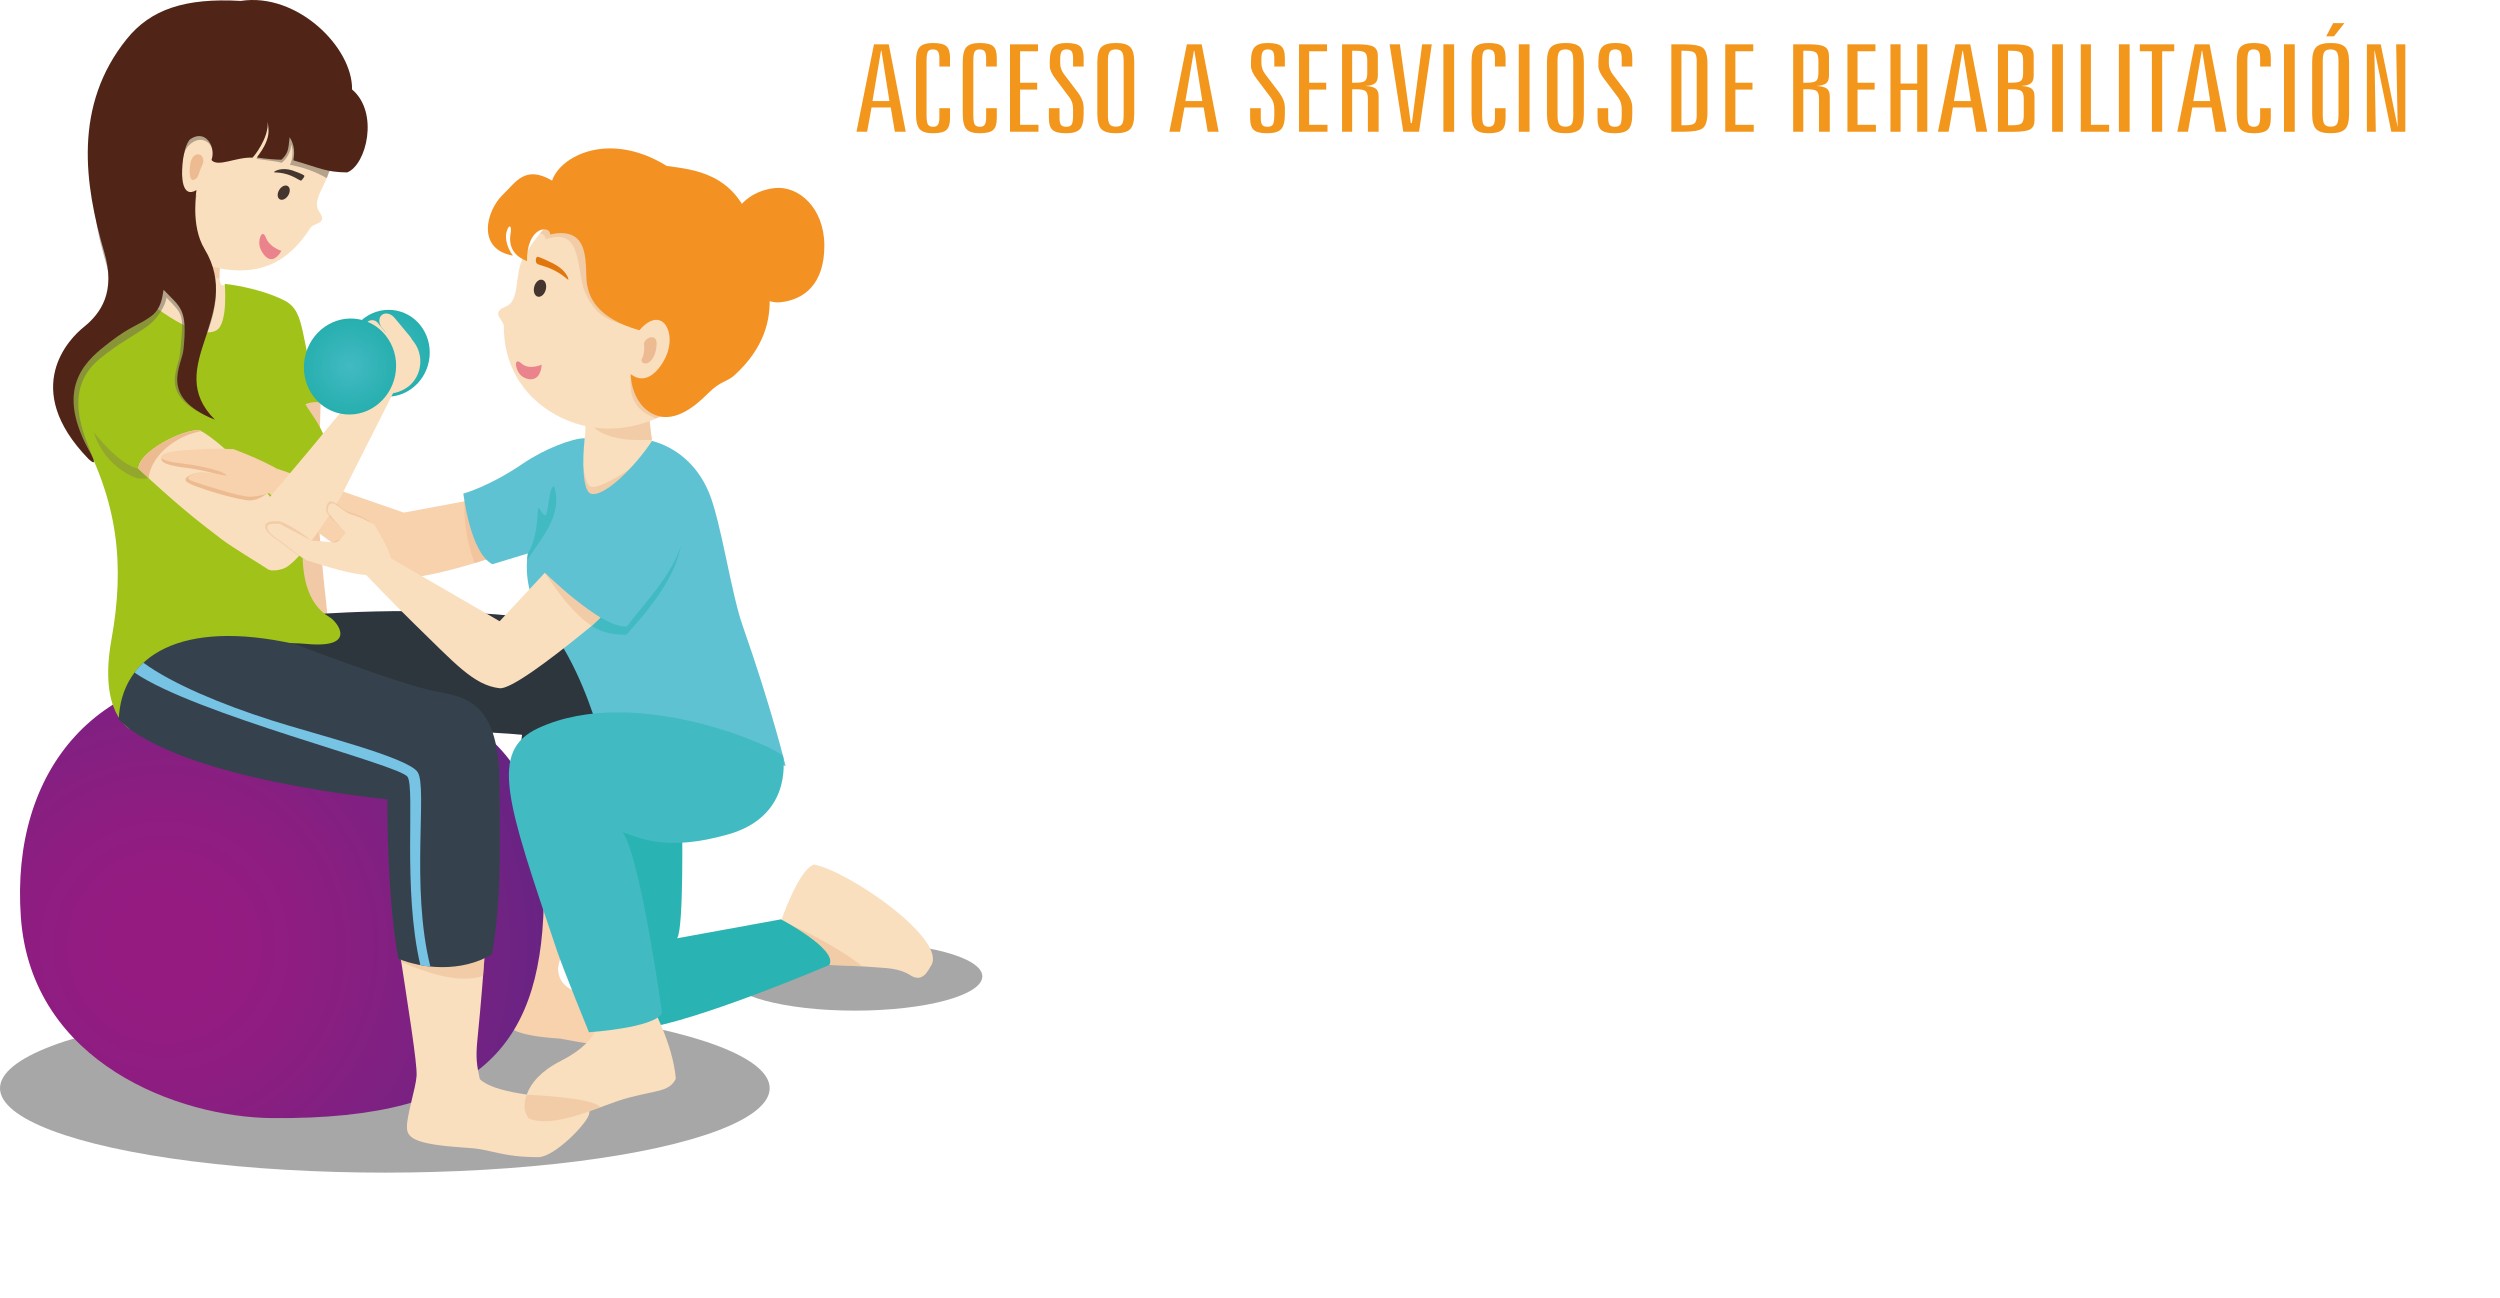 <?xml version="1.0" encoding="utf-8"?>
<!-- Generator: Adobe Illustrator 16.0.0, SVG Export Plug-In . SVG Version: 6.00 Build 0)  -->
<!DOCTYPE svg PUBLIC "-//W3C//DTD SVG 1.1//EN" "http://www.w3.org/Graphics/SVG/1.1/DTD/svg11.dtd">
<svg version="1.1" id="Capa_1" xmlns="http://www.w3.org/2000/svg" xmlns:xlink="http://www.w3.org/1999/xlink" x="0px" y="0px"
	 width="559.256px" height="290.404px" viewBox="0 0 559.256 290.404" enable-background="new 0 0 559.256 290.404"
	 xml:space="preserve">
<g>
	<g>
		<path fill="#F2961C" d="M195.513,9.911h3.31l3.79,19.563h-2.438l-0.908-5.438h-4.306l-0.979,5.438h-2.384L195.513,9.911z
			 M197.079,11.356l-1.904,11.247h3.79l-1.779-11.247H197.079z"/>
		<path fill="#F2961C" d="M212.523,13.015v1.869h-2.384v-1.816c0-0.76-0.11-1.286-0.329-1.578c-0.22-0.292-0.608-0.438-1.166-0.438
			c-0.51,0-0.866,0.165-1.067,0.497c-0.201,0.332-0.302,1.028-0.302,2.09v12.108c0,1.088,0.107,1.795,0.32,2.122
			c0.214,0.327,0.605,0.491,1.175,0.491c0.486,0,0.836-0.155,1.05-0.465c0.213-0.311,0.32-0.835,0.32-1.578v-2.108h2.384v2.175
			c0,1.335-0.279,2.239-0.836,2.713c-0.558,0.474-1.554,0.71-2.989,0.71c-1.412,0-2.396-0.306-2.954-0.915
			c-0.558-0.61-0.836-1.746-0.836-3.408v-11.58c0-1.653,0.279-2.78,0.836-3.382c0.557-0.603,1.542-0.902,2.954-0.902
			c1.447,0,2.446,0.234,2.998,0.703C212.249,10.791,212.523,11.688,212.523,13.015z"/>
		<path fill="#F2961C" d="M222.985,13.015v1.869h-2.384v-1.816c0-0.76-0.11-1.286-0.329-1.578c-0.22-0.292-0.608-0.438-1.166-0.438
			c-0.51,0-0.866,0.165-1.067,0.497s-0.302,1.028-0.302,2.09v12.108c0,1.088,0.107,1.795,0.32,2.122
			c0.214,0.327,0.605,0.491,1.175,0.491c0.486,0,0.836-0.155,1.05-0.465c0.213-0.311,0.32-0.835,0.32-1.578v-2.108h2.384v2.175
			c0,1.335-0.279,2.239-0.836,2.713c-0.558,0.474-1.554,0.71-2.989,0.71c-1.412,0-2.396-0.306-2.954-0.915
			c-0.558-0.61-0.836-1.746-0.836-3.408v-11.58c0-1.653,0.279-2.78,0.836-3.382c0.557-0.603,1.542-0.902,2.954-0.902
			c1.447,0,2.446,0.234,2.998,0.703C222.711,10.791,222.985,11.688,222.985,13.015z"/>
		<path fill="#F2961C" d="M225.938,9.911h6.263v1.552h-4.003v7.043h3.825v1.538h-3.825v7.878h4.11v1.554h-6.37V9.911z"/>
		<path fill="#F2961C" d="M242.415,13.015v1.869h-2.367v-1.816c0-0.77-0.107-1.298-0.32-1.585s-0.593-0.432-1.139-0.432
			c-0.522,0-0.89,0.161-1.103,0.483c-0.214,0.323-0.32,0.896-0.32,1.718v0.955c0,0.398,0.074,0.809,0.223,1.229
			c0.148,0.42,0.364,0.814,0.649,1.187l2.953,3.886c0.498,0.654,0.86,1.271,1.085,1.852c0.225,0.58,0.338,1.179,0.338,1.797v1.327
			c0,1.697-0.288,2.842-0.863,3.435c-0.575,0.594-1.599,0.89-3.069,0.89c-1.435,0-2.435-0.239-2.998-0.717s-0.845-1.38-0.845-2.706
			v-2.175h2.384v2.108c0,0.796,0.107,1.335,0.32,1.618c0.214,0.282,0.605,0.425,1.175,0.425c0.581,0,0.981-0.161,1.201-0.484
			c0.219-0.322,0.329-1.031,0.329-2.129v-1.353c0-0.504-0.062-0.962-0.187-1.373c-0.124-0.411-0.305-0.784-0.542-1.121l-3.131-4.164
			c-0.439-0.557-0.774-1.088-1.005-1.592s-0.347-0.941-0.347-1.312v-1.141c0-1.521,0.282-2.58,0.846-3.177
			c0.563-0.598,1.533-0.896,2.909-0.896c1.447,0,2.447,0.234,2.998,0.703C242.14,10.792,242.415,11.688,242.415,13.015z"/>
		<path fill="#F2961C" d="M253.73,13.903v11.579c0,1.68-0.302,2.819-0.908,3.422c-0.604,0.601-1.684,0.901-3.238,0.901
			c-1.53,0-2.598-0.306-3.203-0.915c-0.605-0.61-0.907-1.746-0.907-3.408V13.903c0-1.646,0.305-2.771,0.916-3.376
			c0.611-0.605,1.688-0.908,3.229-0.908s2.612,0.301,3.211,0.902C253.429,11.122,253.73,12.25,253.73,13.903z M251.364,13.638
			c0-0.99-0.13-1.67-0.391-2.036c-0.261-0.366-0.724-0.551-1.388-0.551c-0.653,0-1.106,0.18-1.361,0.537
			c-0.255,0.358-0.382,1.041-0.382,2.05v12.108c0,1.018,0.13,1.702,0.392,2.056c0.261,0.354,0.723,0.531,1.388,0.531
			c0.652,0,1.105-0.178,1.361-0.531c0.255-0.354,0.382-1.038,0.382-2.056V13.638H251.364z"/>
		<path fill="#F2961C" d="M265.509,9.911h3.309l3.79,19.563h-2.438l-0.907-5.438h-4.306l-0.979,5.438h-2.384L265.509,9.911z
			 M267.075,11.356l-1.904,11.247h3.79l-1.779-11.247H267.075z"/>
		<path fill="#F2961C" d="M287.429,13.015v1.869h-2.365v-1.816c0-0.77-0.106-1.298-0.32-1.585c-0.213-0.287-0.594-0.432-1.139-0.432
			c-0.522,0-0.891,0.161-1.104,0.483c-0.213,0.323-0.32,0.896-0.32,1.718v0.955c0,0.398,0.074,0.809,0.223,1.229
			c0.147,0.42,0.365,0.814,0.648,1.187l2.954,3.886c0.498,0.654,0.858,1.271,1.085,1.852s0.338,1.179,0.338,1.797v1.327
			c0,1.697-0.287,2.842-0.863,3.435c-0.576,0.594-1.598,0.89-3.068,0.89c-1.436,0-2.436-0.239-2.998-0.717
			c-0.563-0.478-0.846-1.38-0.846-2.706v-2.175h2.385v2.108c0,0.796,0.105,1.335,0.32,1.618c0.213,0.282,0.604,0.425,1.174,0.425
			c0.58,0,0.98-0.161,1.201-0.484c0.219-0.322,0.328-1.031,0.328-2.129v-1.353c0-0.504-0.062-0.962-0.187-1.373
			s-0.306-0.784-0.543-1.121l-3.131-4.164c-0.439-0.557-0.774-1.088-1.005-1.592c-0.231-0.504-0.347-0.941-0.347-1.312v-1.141
			c0-1.521,0.281-2.58,0.845-3.177c0.563-0.598,1.533-0.896,2.908-0.896c1.447,0,2.446,0.234,2.998,0.703
			C287.153,10.792,287.429,11.688,287.429,13.015z"/>
		<path fill="#F2961C" d="M290.597,9.911h6.262v1.552h-4.002v7.043h3.824v1.538h-3.824v7.878h4.109v1.554h-6.369V9.911z"/>
		<path fill="#F2961C" d="M300.222,9.911h3.452c1.779,0,2.983,0.187,3.612,0.557c0.629,0.372,0.943,1.039,0.943,2.004v4.43
			c0,0.813-0.209,1.389-0.623,1.725c-0.416,0.336-1.15,0.539-2.207,0.609c1.127,0.054,1.91,0.248,2.35,0.584
			c0.438,0.336,0.658,0.92,0.658,1.751v7.905h-2.402v-7.31c0-0.92-0.175-1.517-0.523-1.791c-0.351-0.272-1.071-0.41-2.162-0.41
			h-0.836v9.511h-2.26V9.911H300.222z M302.481,11.356v7.148h0.802c1.032,0,1.72-0.135,2.063-0.403
			c0.344-0.271,0.516-0.869,0.516-1.799v-2.719c0-0.938-0.172-1.543-0.516-1.816c-0.345-0.273-1.033-0.411-2.063-0.411H302.481z"/>
		<path fill="#F2961C" d="M310.862,9.911h2.296l2.438,17.613h0.248l2.295-17.613h2.153l-2.847,19.563h-3.523L310.862,9.911z"/>
		<path fill="#F2961C" d="M322.89,9.911h2.402v19.563h-2.402V9.911z"/>
		<path fill="#F2961C" d="M336.804,13.015v1.869h-2.384v-1.816c0-0.76-0.11-1.286-0.329-1.578c-0.22-0.292-0.607-0.438-1.166-0.438
			c-0.51,0-0.865,0.165-1.068,0.497c-0.2,0.332-0.301,1.028-0.301,2.09v12.108c0,1.088,0.105,1.795,0.319,2.122
			s0.604,0.491,1.174,0.491c0.486,0,0.836-0.155,1.05-0.465c0.215-0.311,0.32-0.835,0.32-1.578v-2.108h2.385v2.175
			c0,1.335-0.279,2.239-0.837,2.713s-1.554,0.71-2.989,0.71c-1.412,0-2.396-0.306-2.953-0.915c-0.558-0.61-0.836-1.746-0.836-3.408
			v-11.58c0-1.653,0.279-2.78,0.836-3.382c0.558-0.603,1.543-0.902,2.953-0.902c1.447,0,2.447,0.234,2.998,0.703
			C336.528,10.791,336.804,11.688,336.804,13.015z"/>
		<path fill="#F2961C" d="M339.757,9.911h2.402v19.563h-2.402V9.911z"/>
		<path fill="#F2961C" d="M354.312,13.903v11.579c0,1.68-0.302,2.819-0.908,3.422c-0.604,0.601-1.684,0.901-3.237,0.901
			c-1.53,0-2.599-0.306-3.203-0.915c-0.604-0.61-0.907-1.746-0.907-3.408V13.903c0-1.646,0.305-2.771,0.916-3.376
			s1.688-0.908,3.229-0.908s2.612,0.301,3.211,0.902C354.011,11.122,354.312,12.25,354.312,13.903z M351.944,13.638
			c0-0.99-0.129-1.67-0.391-2.036c-0.261-0.366-0.724-0.551-1.388-0.551c-0.653,0-1.106,0.18-1.36,0.537
			c-0.256,0.358-0.383,1.041-0.383,2.05v12.108c0,1.018,0.131,1.702,0.393,2.056c0.261,0.354,0.723,0.531,1.388,0.531
			c0.651,0,1.104-0.178,1.36-0.531s0.383-1.038,0.383-2.056V13.638H351.944z"/>
		<path fill="#F2961C" d="M365.147,13.015v1.869h-2.366v-1.816c0-0.77-0.106-1.298-0.32-1.585c-0.213-0.287-0.593-0.432-1.14-0.432
			c-0.521,0-0.889,0.161-1.103,0.483c-0.213,0.323-0.319,0.896-0.319,1.718v0.955c0,0.398,0.074,0.809,0.222,1.229
			s0.364,0.814,0.649,1.187l2.953,3.886c0.498,0.654,0.859,1.271,1.086,1.852c0.226,0.58,0.338,1.179,0.338,1.797v1.327
			c0,1.697-0.289,2.842-0.863,3.435c-0.576,0.594-1.598,0.89-3.069,0.89c-1.437,0-2.435-0.239-2.998-0.717s-0.846-1.38-0.846-2.706
			v-2.175h2.385v2.108c0,0.796,0.106,1.335,0.32,1.618c0.213,0.282,0.604,0.425,1.174,0.425c0.581,0,0.981-0.161,1.201-0.484
			c0.219-0.322,0.329-1.031,0.329-2.129v-1.353c0-0.504-0.062-0.962-0.188-1.373s-0.306-0.784-0.543-1.121l-3.131-4.164
			c-0.439-0.557-0.773-1.088-1.005-1.592s-0.347-0.941-0.347-1.312v-1.141c0-1.521,0.281-2.58,0.845-3.177
			c0.563-0.598,1.532-0.896,2.909-0.896c1.447,0,2.445,0.234,2.998,0.703C364.871,10.792,365.147,11.688,365.147,13.015z"/>
		<path fill="#F2961C" d="M373.883,9.911h2.651c2.24,0,3.706,0.263,4.395,0.789s1.032,1.73,1.032,3.614V25.07
			c0,1.875-0.351,3.077-1.05,3.606c-0.7,0.531-2.159,0.798-4.377,0.798h-2.651V9.911z M376.144,11.356v16.672h0.729
			c1.091,0,1.812-0.135,2.162-0.404c0.35-0.269,0.525-0.864,0.525-1.784V13.585c0-0.929-0.179-1.532-0.535-1.811
			c-0.355-0.279-1.073-0.418-2.152-0.418H376.144z"/>
		<path fill="#F2961C" d="M385.946,9.911h6.264v1.552h-4.003v7.043h3.825v1.538h-3.825v7.878h4.108v1.554h-6.368L385.946,9.911
			L385.946,9.911z"/>
		<path fill="#F2961C" d="M401.141,9.911h3.452c1.779,0,2.983,0.187,3.612,0.557c0.628,0.372,0.943,1.039,0.943,2.004v4.43
			c0,0.813-0.208,1.389-0.623,1.725s-1.15,0.539-2.206,0.609c1.127,0.054,1.909,0.248,2.349,0.584
			c0.438,0.336,0.658,0.92,0.658,1.751v7.905h-2.402v-7.31c0-0.92-0.175-1.517-0.524-1.791c-0.351-0.272-1.07-0.41-2.162-0.41
			h-0.836v9.511h-2.261V9.911z M403.401,11.356v7.148h0.801c1.032,0,1.72-0.135,2.063-0.403c0.345-0.271,0.517-0.869,0.517-1.799
			v-2.719c0-0.938-0.172-1.543-0.517-1.816c-0.344-0.273-1.031-0.411-2.063-0.411H403.401z"/>
		<path fill="#F2961C" d="M413.276,9.911h6.263v1.552h-4.003v7.043h3.825v1.538h-3.825v7.878h4.11v1.554h-6.37V9.911z"/>
		<path fill="#F2961C" d="M422.902,9.911h2.26v8.78h3.718v-8.78h2.26v19.563h-2.26v-9.353h-3.718v9.353h-2.26V9.911z"/>
		<path fill="#F2961C" d="M437.438,9.911h3.311l3.79,19.563H442.1l-0.907-5.438h-4.307l-0.979,5.438h-2.384L437.438,9.911z
			 M439.004,11.356L437.1,22.604h3.79l-1.778-11.247L439.004,11.356L439.004,11.356z"/>
		<path fill="#F2961C" d="M446.939,9.911h3.451c1.779,0,2.983,0.187,3.612,0.557c0.628,0.372,0.943,1.039,0.943,2.004v4.43
			c0,0.813-0.208,1.389-0.623,1.725s-1.15,0.539-2.206,0.609c1.127,0.054,1.91,0.248,2.349,0.584s0.658,0.92,0.658,1.751v5.345
			c0,0.964-0.314,1.632-0.943,2.003s-1.833,0.559-3.611,0.559h-3.63V9.911z M449.199,11.356v7.148H450
			c1.032,0,1.72-0.135,2.064-0.403c0.344-0.271,0.516-0.869,0.516-1.799v-2.719c0-0.938-0.172-1.543-0.516-1.816
			c-0.345-0.273-1.032-0.411-2.064-0.411H449.199z M449.199,19.965v8.063h0.836c1.091,0,1.812-0.135,2.162-0.404
			c0.35-0.269,0.524-0.864,0.524-1.784v-3.674c0-0.92-0.175-1.517-0.524-1.791c-0.351-0.272-1.07-0.41-2.162-0.41H449.199z"/>
		<path fill="#F2961C" d="M459.074,9.911h2.401v19.563h-2.401V9.911z"/>
		<path fill="#F2961C" d="M465.479,9.911h2.261v18.011h4.074v1.554h-6.335V9.911z"/>
		<path fill="#F2961C" d="M474.001,9.911h2.402v19.563h-2.402V9.911z"/>
		<path fill="#F2961C" d="M478.681,9.911h7.704v1.552h-2.704v18.013h-2.296V11.463h-2.704V9.911z"/>
		<path fill="#F2961C" d="M490.976,9.911h3.31l3.79,19.563h-2.438l-0.906-5.438h-4.307l-0.979,5.438h-2.385L490.976,9.911z
			 M492.542,11.356l-1.904,11.247h3.79l-1.778-11.247H492.542z"/>
		<path fill="#F2961C" d="M507.985,13.015v1.869h-2.385v-1.816c0-0.76-0.109-1.286-0.329-1.578s-0.607-0.438-1.165-0.438
			c-0.511,0-0.866,0.165-1.068,0.497c-0.201,0.332-0.302,1.028-0.302,2.09v12.108c0,1.088,0.105,1.795,0.319,2.122
			s0.605,0.491,1.175,0.491c0.485,0,0.836-0.155,1.05-0.465c0.214-0.311,0.319-0.835,0.319-1.578v-2.108h2.385v2.175
			c0,1.335-0.279,2.239-0.836,2.713c-0.559,0.474-1.555,0.71-2.989,0.71c-1.412,0-2.396-0.306-2.953-0.915
			c-0.558-0.61-0.836-1.746-0.836-3.408v-11.58c0-1.653,0.279-2.78,0.836-3.382c0.557-0.603,1.542-0.902,2.953-0.902
			c1.447,0,2.447,0.234,2.998,0.703C507.709,10.791,507.985,11.688,507.985,13.015z"/>
		<path fill="#F2961C" d="M510.939,9.911h2.401v19.563h-2.401V9.911z"/>
		<path fill="#F2961C" d="M525.493,13.903v11.579c0,1.68-0.302,2.819-0.908,3.422c-0.604,0.601-1.684,0.901-3.238,0.901
			c-1.529,0-2.598-0.306-3.203-0.915c-0.604-0.61-0.906-1.746-0.906-3.408V13.903c0-1.646,0.305-2.771,0.916-3.376
			c0.61-0.605,1.688-0.908,3.229-0.908s2.612,0.301,3.211,0.902C525.192,11.122,525.493,12.25,525.493,13.903z M523.126,13.638
			c0-0.99-0.13-1.67-0.391-2.036c-0.262-0.366-0.725-0.551-1.389-0.551c-0.652,0-1.105,0.18-1.36,0.537
			c-0.256,0.358-0.383,1.041-0.383,2.05v12.108c0,1.018,0.131,1.702,0.393,2.056c0.261,0.354,0.723,0.531,1.388,0.531
			c0.652,0,1.105-0.178,1.361-0.531c0.255-0.354,0.382-1.038,0.382-2.056L523.126,13.638L523.126,13.638z M521.935,5.176h2.509
			l-2.331,2.958h-1.744L521.935,5.176z"/>
		<path fill="#F2961C" d="M529.479,9.911h3.097l3.754,18.396h0.036l-0.338-18.396h2.046v19.563h-3.132l-3.72-18.146h-0.07
			l0.319,18.146h-1.991L529.479,9.911L529.479,9.911z"/>
	</g>
	<ellipse fill="#A7A7A7" cx="86.09" cy="243.436" rx="86.09" ry="18.887"/>
	<ellipse fill="#A7A7A7" cx="191.243" cy="218.415" rx="28.509" ry="7.668"/>
	<g>
		<path fill="#F2C9A7" d="M71.746,89.466c0,0-0.503,16.666-0.542,23.149c-0.044,7.545,2.352,27.528,2.352,27.528h-8.713
			l-0.783-26.58l1.046-22.948L71.746,89.466z"/>
		<path fill="#F9DFBE" d="M130.649,92.45c0,0,1.983,8.245-4.253,16.688c1.094,1.203,2.342,11.507,6.276,12.661
			c5.917,1.737,14.937-9.197,14.937-9.197l-2.399-19.193L130.649,92.45z"/>
		<path opacity="0.5" fill="#EDBB91" enable-background="new    " d="M132.012,108.792c-1.122-0.62-1.513-4.381-1.968-6.941
			c-0.669,2.271-1.788,4.767-3.648,7.287c1.094,1.203,2.342,11.507,6.276,12.661c5.917,1.737,14.937-9.197,14.937-9.197
			l-1.428-11.421C141.563,104.677,133.882,109.826,132.012,108.792z"/>
		<path fill="#F8D1AD" d="M117.44,183.334c-0.475,4.915-1.76,19.821-2.481,32.871c-1.807,6-2.311,7.941-2.244,10.707
			c0.061,2.57,1.113,4.704,12.635,5.434c6.177,1.179,9.747,1.834,17.142,1.375c1.413-0.089,4.572-2.239,2.085-4.928
			c-1.834-1.982-9.588-4.87-11.915-5.729c-2.588-0.961-7.45-1.383-7.815-6.04c-0.252-3.229,7.817-20.353,11.368-34.973
			L117.44,183.334z"/>
		<path fill="#2D353D" d="M71.987,137.312c0,0,34.588-2.574,57.069,2.812c6.05,1.449,10.469,5.766,10.637,17.455
			c0.176,12.047-1.477,18.372-5.284,34.592c-6.675,3.291-18.348-3.167-18.348-3.167s-0.16-18.937,0.725-24.631
			c-12.567-1.314-64.209-1.209-64.982-17.252L71.987,137.312z"/>
		
			<radialGradient id="SVGID_1_" cx="36.789" cy="79.741" r="87.952" gradientTransform="matrix(1 0 0 -1 0 291.404)" gradientUnits="userSpaceOnUse">
			<stop  offset="0.127" style="stop-color:#951B81"/>
			<stop  offset="0.334" style="stop-color:#8F1D81"/>
			<stop  offset="0.673" style="stop-color:#7D2182"/>
			<stop  offset="1" style="stop-color:#662483"/>
		</radialGradient>
		<path fill="url(#SVGID_1_)" d="M121.679,199.26c0,33.468-12.749,51.303-60.873,50.86c-20.53-0.188-53.771-12.102-56.137-44.909
			c-2.409-33.381,17.714-56.466,51.134-54.651C105.178,153.239,121.679,165.794,121.679,199.26z"/>
		<path fill="#F9DFBE" d="M20.198,93.901c0,0-3.465-4.353-3.474-6.728C16.684,75.635,29.83,68.541,33.163,62.55
			c1.702-3.056,3.514-13.542,3.514-13.542l13.943,4.568c0,0-2.528,8.38-1.083,10.17c2.552,0.323,10.181,2.534,10.181,2.534
			l1.589,15.274l-23.11,5.137L20.198,93.901z"/>
		<path fill="#A0C219" d="M31.016,65.808c0,0,12.736,10.973,17.453,8.053c2.583-1.599,1.807-10.359,1.807-10.359
			s7.35,0.729,13.262,3.668c5.322,2.646,3.197,9.06,8.437,22.913c0,0-1.819-0.45-3.652,0.335c1.833,3.338,9.628,11.322,1.439,19.617
			c0,0-6.685,21.855,3.976,28.028c1.709,0.988,6.42,7.054-5.154,5.988c-19.373-1.782-38.445,9.915-39.56,19.007
			c0,0-7.062-3.53-4.095-19.977c2.968-16.447,1.704-31.001-7.797-47.631C12.736,87.76,18.123,71.879,31.016,65.808z"/>
		<path fill="#F9DFBE" d="M88.732,208.458c2.591,16.902,4.629,29.459,4.46,32.207c-0.169,2.75-2.226,8.819-2.161,11.585
			c0.061,2.571,2.352,3.818,13.875,4.549c5.17,0.326,7.249,2.051,15.51,2.059c3.633,0.003,11.103-7.704,11.389-9.717
			c0.225-1.591,0.229-1.445-6.151-2.978c-4.91-1.178-14.971-1.525-18.326-4.774c-0.676-3.205-0.942-4.662-0.523-8.872
			c1.659-16.669,2.126-27.455,2.126-27.455L88.732,208.458z"/>
		<path opacity="0.5" fill="#EDBB91" enable-background="new    " d="M108.066,218.328c0.828-10.037,0.864-13.268,0.864-13.268
			l-20.199,3.396c0,0,0.347,2.226,1.009,6.721C94.926,217.412,102.435,220.185,108.066,218.328z"/>
		<path fill="#35424D" d="M65.966,144.085c0,0,22.956,8.774,30.946,10.473c6.132,1.3,14.622,1.349,14.825,20.22
			c0.202,18.869,0.272,26.51-1.628,38.683c-7.101,4.253-15.842,3.115-21.008,1.016c-2.637-14.181-2.455-35.669-2.455-35.669
			s-46.599-4.353-60.082-17.836C27.104,146.63,40.548,138.397,65.966,144.085z"/>
		<path fill="#77C3E4" d="M93.41,172.696c-2.312-3.336-22.955-8.441-32.714-11.565c-11.102-3.552-22.203-8.171-28.62-12.878
			c-0.577,0.513-1.443,1.377-1.99,2.207c13.531,9.33,59.375,20.621,61.089,23.325c1.715,2.705-1.143,25.002,2.854,42.104
			c1.104,0.147,0.686,0.294,2.24,0.315C91.797,198.388,95.722,176.032,93.41,172.696z"/>
		<path fill="#F8D1AD" d="M106.518,111.653l-16.187,3.02l-28.36-9.827l-2.458,4.912c0,0,20.397,17.75,28.952,19.393
			c5.867,1.127,23.37-5.002,23.37-5.002L106.518,111.653z"/>
		<path fill="#5EC2D2" d="M120.456,112.554c0.007-0.645,0.01-1.271,0.01-1.867C119.842,111.308,120.038,111.933,120.456,112.554z"/>
		<g>
			<path fill="#F9DFBE" d="M174.463,206.722c0,0,4.122-12.32,7.668-13.321c8.064,1.643,29.87,16.833,26.153,22.617
				c-0.688,1.07-1.841,3.916-4.605,2.165c-2.763-1.75-5.824-1.591-8.135-1.826c-2.001-0.204-10.04-0.494-10.04-0.494
				L174.463,206.722z"/>
			<path opacity="0.5" fill="#EDBB91" enable-background="new    " d="M185.505,215.862c0,0,4.299,0.155,7.392,0.318
				c-5.047-4.125-15.669-9.66-18.739-10.109L185.505,215.862z"/>
			<path fill="#29B3B2" d="M152.577,183.306c0,0,0.448,24.584-1.117,26.597l23.244-4.246c0,0,12.887,6.777,10.802,10.206
				c0,0-25.251,10.831-39.224,13.792c-12.801,2.713-9.05-48.36-9.05-48.36L152.577,183.306z"/>
			<g>
				<path fill="#F9DFBE" d="M145.604,224.549c0,0,4.984,9.016,5.577,16.771c-1.408,2.826-3.851,2.509-10.28,4.163
					c-7.012,1.802-14.248,6.493-22.673,4.664c-1.411-2.018-1.915-8.174,7.326-12.868c9.241-4.696,8.295-9.799,8.295-9.799
					L145.604,224.549z"/>
				<path opacity="0.5" fill="#EDBB91" enable-background="new    " d="M117.859,244.88c-1.032,2.522-0.369,4.21,0.369,5.268
					c4.428,2.163,13.205-1.409,16.083-2.444C132.985,245.505,117.859,244.88,117.859,244.88z"/>
			</g>
			<path opacity="0.5" fill="#EDBB91" enable-background="new    " d="M106.518,111.653l-2.613,0.487
				c-0.151,4.727,0.521,9.104,2.265,13.828c3.593-1.067,5.666-1.821,5.666-1.821L106.518,111.653z"/>
			<path fill="#5EC2D2" d="M103.652,110.411c0,0,1.541,13.312,6.508,15.808l7.938-2.419c0,0-1.776,8.438,4.137,15.639
				c7.046,8.581,10.974,22.04,10.974,22.04s17.581-1.645,22.5,2.271c4.917,3.913,20.027,7.604,20.027,7.604
				s-3.068-12.78-9.628-31.451c-2.553-7.273-4.812-23.196-7.495-29.677c-2.683-6.481-7.617-10.229-12.749-11.591
				c-3.765,5.685-10.623,12.604-13.631,11.829c-1.896-0.487-2.042-7.371-1.413-12.428c-2.796,0-8.97,2.354-13.852,5.675
				C109.29,108.936,103.652,110.411,103.652,110.411z"/>
			<path fill="#42BAC2" d="M123.965,108.802c-1.157-0.311-1.287,6.364-1.961,6.453c-0.674,0.089-1.184-1.594-1.539-1.549
				s0.111,6.018-2.368,10.094c-0.072,0.479-0.164,1.154-0.194,1.565C120.609,120.897,126.074,115.463,123.965,108.802z"/>
			<path fill="#42BAC2" d="M139.282,186.152c3.769,1.295,9.797,4.438,23.654,0.489c13.854-3.949,12.413-15.912,12.263-17.402
				c-0.149-1.49-32.853-16.573-54.814-6.345c-11.036,5.141-7.085,16.361,4.229,49.818c1.465,4.332,7.135,18.202,7.135,18.202
				s14.579-0.929,16.368-4.281C148.117,226.635,143.25,191.61,139.282,186.152z"/>
		</g>
		<g>
			
				<radialGradient id="SVGID_2_" cx="86.806" cy="212.379" r="9.525" gradientTransform="matrix(1 0 0 -1 0 291.404)" gradientUnits="userSpaceOnUse">
				<stop  offset="0" style="stop-color:#42BAC2"/>
				<stop  offset="1" style="stop-color:#27AFAF"/>
			</radialGradient>
			<path fill="url(#SVGID_2_)" d="M95.949,80.795c-1.021,5.274-5.943,8.76-10.993,7.782c-5.048-0.978-8.315-6.048-7.293-11.321
				c1.02-5.271,5.942-8.761,10.991-7.781C93.703,70.449,96.969,75.521,95.949,80.795z"/>
			<g>
				<path fill="#F9DFBE" d="M84.363,75.085c-3.898,1.9-5.793,6.04-4.236,9.234c1.568,3.193,6.013,4.865,9.92,2.96
					c3.903-1.905,4.818-6.411,3.258-9.609C91.739,74.471,88.267,73.169,84.363,75.085z"/>
				<path fill="#F9DFBE" d="M82.188,72.008c-0.695,0.573-0.802,1.605-0.236,2.28l2.445,2.957c0.564,0.679,1.589,0.766,2.288,0.178
					l0,0c0.696-0.58,0.803-1.604,0.24-2.287l-2.444-2.945C83.915,71.507,82.887,71.427,82.188,72.008L82.188,72.008z"/>
				<path fill="#F9DFBE" d="M85.406,70.469c-0.764,0.634-0.728,1.938,0.082,2.909l3.493,4.215c0.808,0.973,2.076,1.246,2.839,0.613
					l0,0c0.76-0.635,0.724-1.937-0.084-2.916l-3.491-4.205C87.434,70.108,86.17,69.836,85.406,70.469L85.406,70.469z"/>
				<path fill="#F9DFBE" d="M80.166,74.744c-0.659,0.561-0.874,1.538-0.406,2.104l2.076,2.37c0.471,0.564,1.392,0.565,2.054,0.019
					l0,0c0.672-0.56,0.829-1.469,0.358-2.032l-2.019-2.438C81.757,74.199,80.84,74.198,80.166,74.744L80.166,74.744z"/>
				<path fill="#F9DFBE" d="M78.274,77.188c-0.627,0.524-0.519,1.699,0.243,2.618l3.738,4.275c0.762,0.923,1.452,0.948,2.084,0.422
					l0,0c0.63-0.526,0.519-1.698-0.247-2.619l-3.43-3.829C79.898,77.134,78.903,76.665,78.274,77.188L78.274,77.188z"/>
			</g>
			<path fill="#F9DFBE" d="M44.633,96.222c6.474,3.451,15.796,14.899,15.796,14.899s9.409-11.099,10.977-13.065
				c2.292-2.879,9.604-11.474,9.604-11.474l7.077,1.066l-11.881,23.537c0,0-7.935,13.387-12.323,15.801
				c-0.859,0.474-3.081,0.922-3.899,0.385c-2.381-1.565-7.835-4.799-10.417-6.748c-5.803-4.381-10.661-8.34-18.622-15.778
				C31.01,100.97,40.965,95.997,44.633,96.222z"/>
			<path fill="#EDBB91" d="M45.045,96.46c-0.264-0.161-0.157-0.102-0.413-0.237c-3.667-0.226-13.623,4.748-13.689,8.623
				c0.795,0.742,1.551,1.442,2.29,2.119C33.83,101.589,39.805,97.315,45.045,96.46z"/>
			
				<radialGradient id="SVGID_3_" cx="78.297" cy="209.413" r="10.528" gradientTransform="matrix(1 0 0 -1 0 291.404)" gradientUnits="userSpaceOnUse">
				<stop  offset="0" style="stop-color:#42BAC2"/>
				<stop  offset="1" style="stop-color:#27AFAF"/>
			</radialGradient>
			<path fill="url(#SVGID_3_)" d="M88.404,83.947c-1.128,5.83-6.569,9.681-12.15,8.603c-5.582-1.081-9.192-6.685-8.064-12.516
				c1.128-5.828,6.569-9.682,12.152-8.601C85.92,72.512,89.533,78.116,88.404,83.947z"/>
		</g>
		<path fill="#EDBB91" d="M60.246,109.985c0,0-1.979,1.892-4.285,1.964s-13.026-3.044-14.227-4.193
			c-1.083-1.038,1.954-2.001,2.931-2.001c0.889,0,5.996,1.487,5.996,1.487s0.104-1.065-7.725-2.423
			c-1.224-0.214-7.434-0.616-6.797-2.394c0.561-0.721,2.148-0.727,5.7-0.912c2.191-0.113,5.536-0.467,10.436-0.199
			c3.108,1.177,5.562,2.366,9.064,4.266L60.246,109.985z"/>
		<path fill="#F8D1AD" d="M60.164,110.323c0,0-1.896,0.726-4.203,0.798c-2.306,0.071-11.382-2.916-12.938-3.499
			c-1.377-0.515-1.442-1.04,1.154-1.867c1.37-0.436,6.485,0.659,6.485,0.659s0.104-1.064-7.725-2.425
			c-1.224-0.212-6.309-0.585-6.797-1.562c-0.488-0.977,2.148-1.557,5.7-1.74c2.191-0.114,5.536-0.466,10.436-0.2
			c3.108,1.177,6.193,2.459,9.696,4.359L60.164,110.323z"/>
		<g>
			<path fill="#F9DFBE" d="M129.993,119.431l-18.224,19.537l-24.585-14.232l-5.595,3.55c0,0,6.409,6.735,10.99,11.176
				c9.169,8.893,13.356,13.827,19.19,14.495c4.837,0.553,34.328-25.68,34.328-25.68L129.993,119.431z"/>
			<path opacity="0.5" fill="#EDBB91" enable-background="new    " d="M130.06,119.292l-8.209,8.802
				c2.939,4.423,6.441,9.298,10.593,11.95c7.794-6.36,13.72-11.905,13.72-11.905L130.06,119.292z"/>
			<g>
				<path fill="#42BAC2" d="M122.661,127.853c0,0,19.022-23.761,25.573-17.58c11.214,10.58-2.705,25.586-8.053,31.676
					c-1.7,0.154-5.322-0.185-7.738-1.904c-0.033-0.021,1.965-1.88,1.93-1.903C128.863,134.192,122.661,127.853,122.661,127.853z"/>
				<path fill="#5EC2D2" d="M121.13,127.392c0,0,20.25-24.994,26.985-19.015c12.278,10.906-1.951,23.702-7.842,31.74
					C134.569,140.829,121.13,127.392,121.13,127.392z"/>
			</g>
			<path opacity="0.5" fill="#EDBB91" enable-background="new    " d="M68.511,125.284c-1.213-0.352-4.403-3.048-6.284-4.362
				c-0.977-0.683-3.1-2.005-2.893-3.337c0.17-1.101,2.405-1.104,3.182-0.947c0.777,0.154,3.819,1.554,7.121,4.298
				c1.717,0.527,5.318,1.391,7.904-1.644c0.298-0.145-3.301-2.961-3.912-3.998c-0.994-0.776-0.641-2.004-0.44-2.462
				c0.894-2.043,3.255,1.288,4.842,1.71c1.672,0.443,4.098,1.474,5.43,2.836c1.479,2.337,2.34,3.913,2.947,5.617
				C89.685,132.173,72.86,126.549,68.511,125.284z"/>
			<path fill="#F9DFBE" d="M68.88,125.437c-1.213-0.354-4.267-3.077-6.147-4.392c-0.977-0.684-2.97-1.937-2.953-3.042
				c0.017-1.113,1.654-0.762,2.842-0.8l7.016,3.73c6.453,0.295,5.036,1.391,7.623-1.644c0.298-0.145-2.541-2.76-3.151-3.797
				c-0.994-0.777-0.853-1.763-0.652-2.222c0.894-2.043,3.255,1.289,4.841,1.711c1.672,0.443,3.492,1.323,5.402,2.354
				c1.479,2.338,2.789,4.759,3.397,6.462C90.374,132.978,73.229,126.7,68.88,125.437z"/>
		</g>
		<g>
			<path opacity="0.5" fill="#EDBB91" enable-background="new    " d="M50.621,53.577l-13.943-4.568c0,0-0.674,2.646-1.583,6.38
				c4.376,2.438,8.691,6.378,14.017,6.916C48.906,58.133,50.621,53.577,50.621,53.577z"/>
			<path fill="#F9DFBE" d="M54.19,8.778c-13.197-0.957-24.731,9.815-25.771,24.057c-1.03,14.245,10.373,26.63,23.572,27.59
				c8.247,0.603,13.387-3.157,17.492-9.49c0.722-1.118,3.908-0.776,1.923-3.59c-1.922-2.726,2.191-6.532,2.46-10.305
				C74.901,22.802,67.384,9.737,54.19,8.778z"/>
			<path opacity="0.5" fill="#736759" enable-background="new    " d="M54.784,4.585c13.155-4.224,24.135,7.093,23.969,16.488
				c5.635,4.743-0.662,13.831-5.149,17.387c-0.16,0.502-0.501,1.387-0.501,1.387c-2.727-1.54-5.391-2.448-8.249-2.983
				c0.519-0.851,0.857-3.355,0.275-4.484c-0.111,2.522-2.049,4.066-2.169,4.032c-1.543-0.441-4.106-0.6-5.632-0.902
				c-0.158-0.029,3.934-3.345,2.449-7.18c-0.751,2.956-3.782,6.386-3.937,6.381c-3.708-0.167-6.687,2.294-8.301,1.303
				c1.051-2.933-1.747-6.374-4.88-3.863c-2.033,1.629-1.722,4.096-1.864,5.697c-0.238,2.706-0.105,7.71,3.166,5.741
				c0,0-1.389,7.928,1.8,13.191c9.002,14.859-9.823,25.189,2.079,37.011c-12.671-5.136-7.965-10.824-7.585-14.63
				c0.908-9.093,0.834-8.546-3-12.573c-0.318,1.896-1.915,4.573-4.061,6.209c-2.677,2.04-6.337,3.696-10.953,7.52
				c-9.474,7.846-1.811,19.544-1.615,22.105c-14.153-15.216-1.331-26.473,1.719-28.917c3.895-3.121,3.582-7.133,0.977-16.014
				c-4.47-15.242-3.809-32.52,8.169-47.367C36.856,3.472,47.217,0.419,54.784,4.585z"/>
			<path fill="#502517" d="M53.857,0.206c12.611-1.954,25.062,10.406,24.896,19.802c6.104,5.141,3.224,16.895-1.095,18.564
				c-4.707-0.05-6.031-0.964-12.016-2.7c-0.136-0.041,0.834-2.579-0.848-5.166c-0.3,2.919-0.369,3.604-1.832,5.023
				c-1.084,0-3.955-0.208-5.481-0.511c-0.158-0.028,3.78-4.121,2.295-7.956c0.61,3.31-3.146,8.012-3.302,8.005
				c-3.708-0.165-7.719,2.221-9.163,0.528c1.05-2.931-1.309-6.935-4.654-4.716c-1.102,0.73-1.722,4.097-1.864,5.698
				c-0.238,2.707-0.105,7.71,3.166,5.742c0,0-1.389,7.927,1.8,13.189c9.002,14.859-9.591,26.354,2.311,38.173
				c-12.671-5.135-7.398-11.953-7.018-15.762c0.908-9.089-0.627-9.267-4.461-13.294c-0.317,1.896-0.573,4.23-2.718,5.865
				c-2.677,2.042-4.511,2.128-9.249,5.8c-4.773,3.7-12.744,9.622-4.8,24.065c0.509,0.927,2.437,4.346-0.021,2.125
				C4.41,86.818,15.638,75.651,18.688,73.208c3.896-3.122,7.238-7.903,4.634-16.785c-4.47-15.241-6.945-32.856,5.033-47.701
				C33.72,2.07,41.423-0.503,53.857,0.206z"/>
			
				<ellipse transform="matrix(0.524 -0.852 0.852 0.524 -6.499 74.571)" fill="#44352E" cx="63.448" cy="43.098" rx="1.731" ry="1.179"/>
			<path fill="#44352E" d="M61.314,38.475c-0.123,0.229,1.453-0.131,3.868,0.862c1.15,0.472,2.125,1.257,2.248,1.026
				c0.058-0.109,0.878-0.872,0.598-1.118c-0.318-0.277-2.014-0.933-2.644-1.131C63.036,37.377,61.438,38.244,61.314,38.475z"/>
			<path fill="#EA838C" d="M62.963,56.115c0,0-2.667-0.767-3.494-2.976c-0.827-2.213-2.012,0.729-1.183,2.576
				C58.81,56.892,60.674,59.917,62.963,56.115z"/>
			<path fill="#EDBB91" d="M43.378,40.229c1.21-0.53,0.862-1.18,1.872-3.312c1.066-2.25-1.69-3.632-2.553-0.861
				C42.314,37.284,42.168,40.76,43.378,40.229z"/>
		</g>
		<g>
			<path opacity="0.5" fill="#EDBB91" enable-background="new    " d="M130.649,91.858c0,0,1.008,3.908,4.738,5.329
				s6.583,1.251,10.452,1.243l-0.628-5.023L130.649,91.858z"/>
			<path fill="#F9DFBE" d="M151.528,43.958c12.498,6.961,16.539,23.536,9.026,37.022C153.045,94.469,136.82,99.76,124.327,92.8
				c-7.81-4.348-11.661-11.653-11.618-19.811c0.008-1.438-3.077-3.016,0.387-4.384c3.357-1.322,1.894-7.204,3.888-10.774
				C124.494,44.346,139.036,36.998,151.528,43.958z"/>
			<path fill="#44352E" d="M122.084,64.822c-0.28,1.042-1.084,1.733-1.793,1.54c-0.713-0.188-1.06-1.19-0.78-2.232
				c0.278-1.043,1.083-1.733,1.793-1.541C122.017,62.778,122.365,63.779,122.084,64.822z"/>
			<path fill="#E0760C" d="M127.144,62.526c-0.083,0.262-1.195-1.271-4.189-2.518c-1.425-0.593-2.512-0.724-2.878-1.081
				c-0.365-0.356-0.236-1.533,0.219-1.48c0.521,0.058,2.777,1.157,3.509,1.526C126.526,60.347,127.229,62.26,127.144,62.526z"/>
			<g>
				<path opacity="0.5" fill="#EDBB91" enable-background="new    " d="M122.064,53.552c-0.013-0.442-0.385-1.392-1.298-1.275
					c-0.063,0.008,1.289-1.482,1.231-1.516c-3.704-2.01-13.161-3.154-10.199-5.949c2.751-2.6,6.598-2.944,10.488-0.406
					c1.811-5.497,13.24-13.942,26.122-5.976c5.612,0.803,15.539,1.381,19.165,13.911c2.272,7.85,7.403,18.604-5.81,30.727
					c-1.683,1.546-4.052,3.812-7.016,6.78c-2.349,2.344-2.29,2.883-6.994,3.344c-0.11,0.012-0.927,0.42-1.028,0.386
					c-6.543-2.251-5.619-7.611-5.637-9.567c3.594,2.849,7.305-1.215,8.454-3.866c2.25-5.194-0.419-12.32-6.813-6.638
					c-5.95-1.611-9.119-2.131-11.781-7.935C128.792,60.878,130.591,50.473,122.064,53.552z"/>
				<path fill="#F39223" d="M123.083,52.434c-0.057-2.145-5.271-1.812-5.195,5.984c-2.388-0.908-4.282-2.773-3.655-6.287
					c0.331-1.848-0.509-2.024-0.961-0.061c-0.269,1.16,0.035,3.15,1.458,5.112c-8.193-1.457-5.985-10.097-2.192-13.678
					c2.751-2.598,4.848-6.711,10.971-3.102c1.811-5.497,12.757-11.246,25.639-3.279c5.612,0.802,15.539,1.381,19.165,13.913
					c2.271,7.846,9.232,20.762-3.981,32.886c-1.683,1.545-3.062,1.195-6.026,4.159c-2.35,2.345-7.052,6.601-11.688,4.779
					c-4.577-1.796-5.518-7.177-5.535-9.179c3.594,2.848,6.665-1.252,7.874-3.879c2.506-5.443-0.891-11.755-5.925-5.925
					c-10-2.812-11.24-7.876-11.679-10.064C130.616,60.192,132.765,50.339,123.083,52.434z"/>
				<path fill="#F39223" d="M184.409,54.841c0.051,8.742-4.575,12.234-9.858,12.775c-5.282,0.539-10.353-6.426-11.102-13.769
					c-0.747-7.348,4.625-11.245,9.905-11.781C178.638,41.524,184.36,46.476,184.409,54.841z"/>
			</g>
			<path fill="#EA838C" d="M121.18,81.569c0,0-2.838,1.323-4.562-0.287c-1.726-1.61-1.477,1.551,0.087,2.836
				C117.698,84.937,120.825,85.991,121.18,81.569z"/>
			<path fill="#EDBB91" d="M144.057,76.786c0.438-1.481,2.935-2.162,2.839,0.202c-0.111,2.726-1.4,4.062-2.077,4.249
				c-1.327,0.363-1.327-0.728-1.327-0.728S144.361,79.108,144.057,76.786z"/>
		</g>
		<path opacity="0.3" fill="#736759" enable-background="new    " d="M20.997,96.714c0,0,5.684,7.352,9.947,8.132
			c1.421,1.41,1.997,1.816,2.29,2.119c-0.667,0.022-2.05,0.39-3.622-0.38C22.63,103.327,20.997,96.714,20.997,96.714z"/>
	</g>
</g>
</svg>
